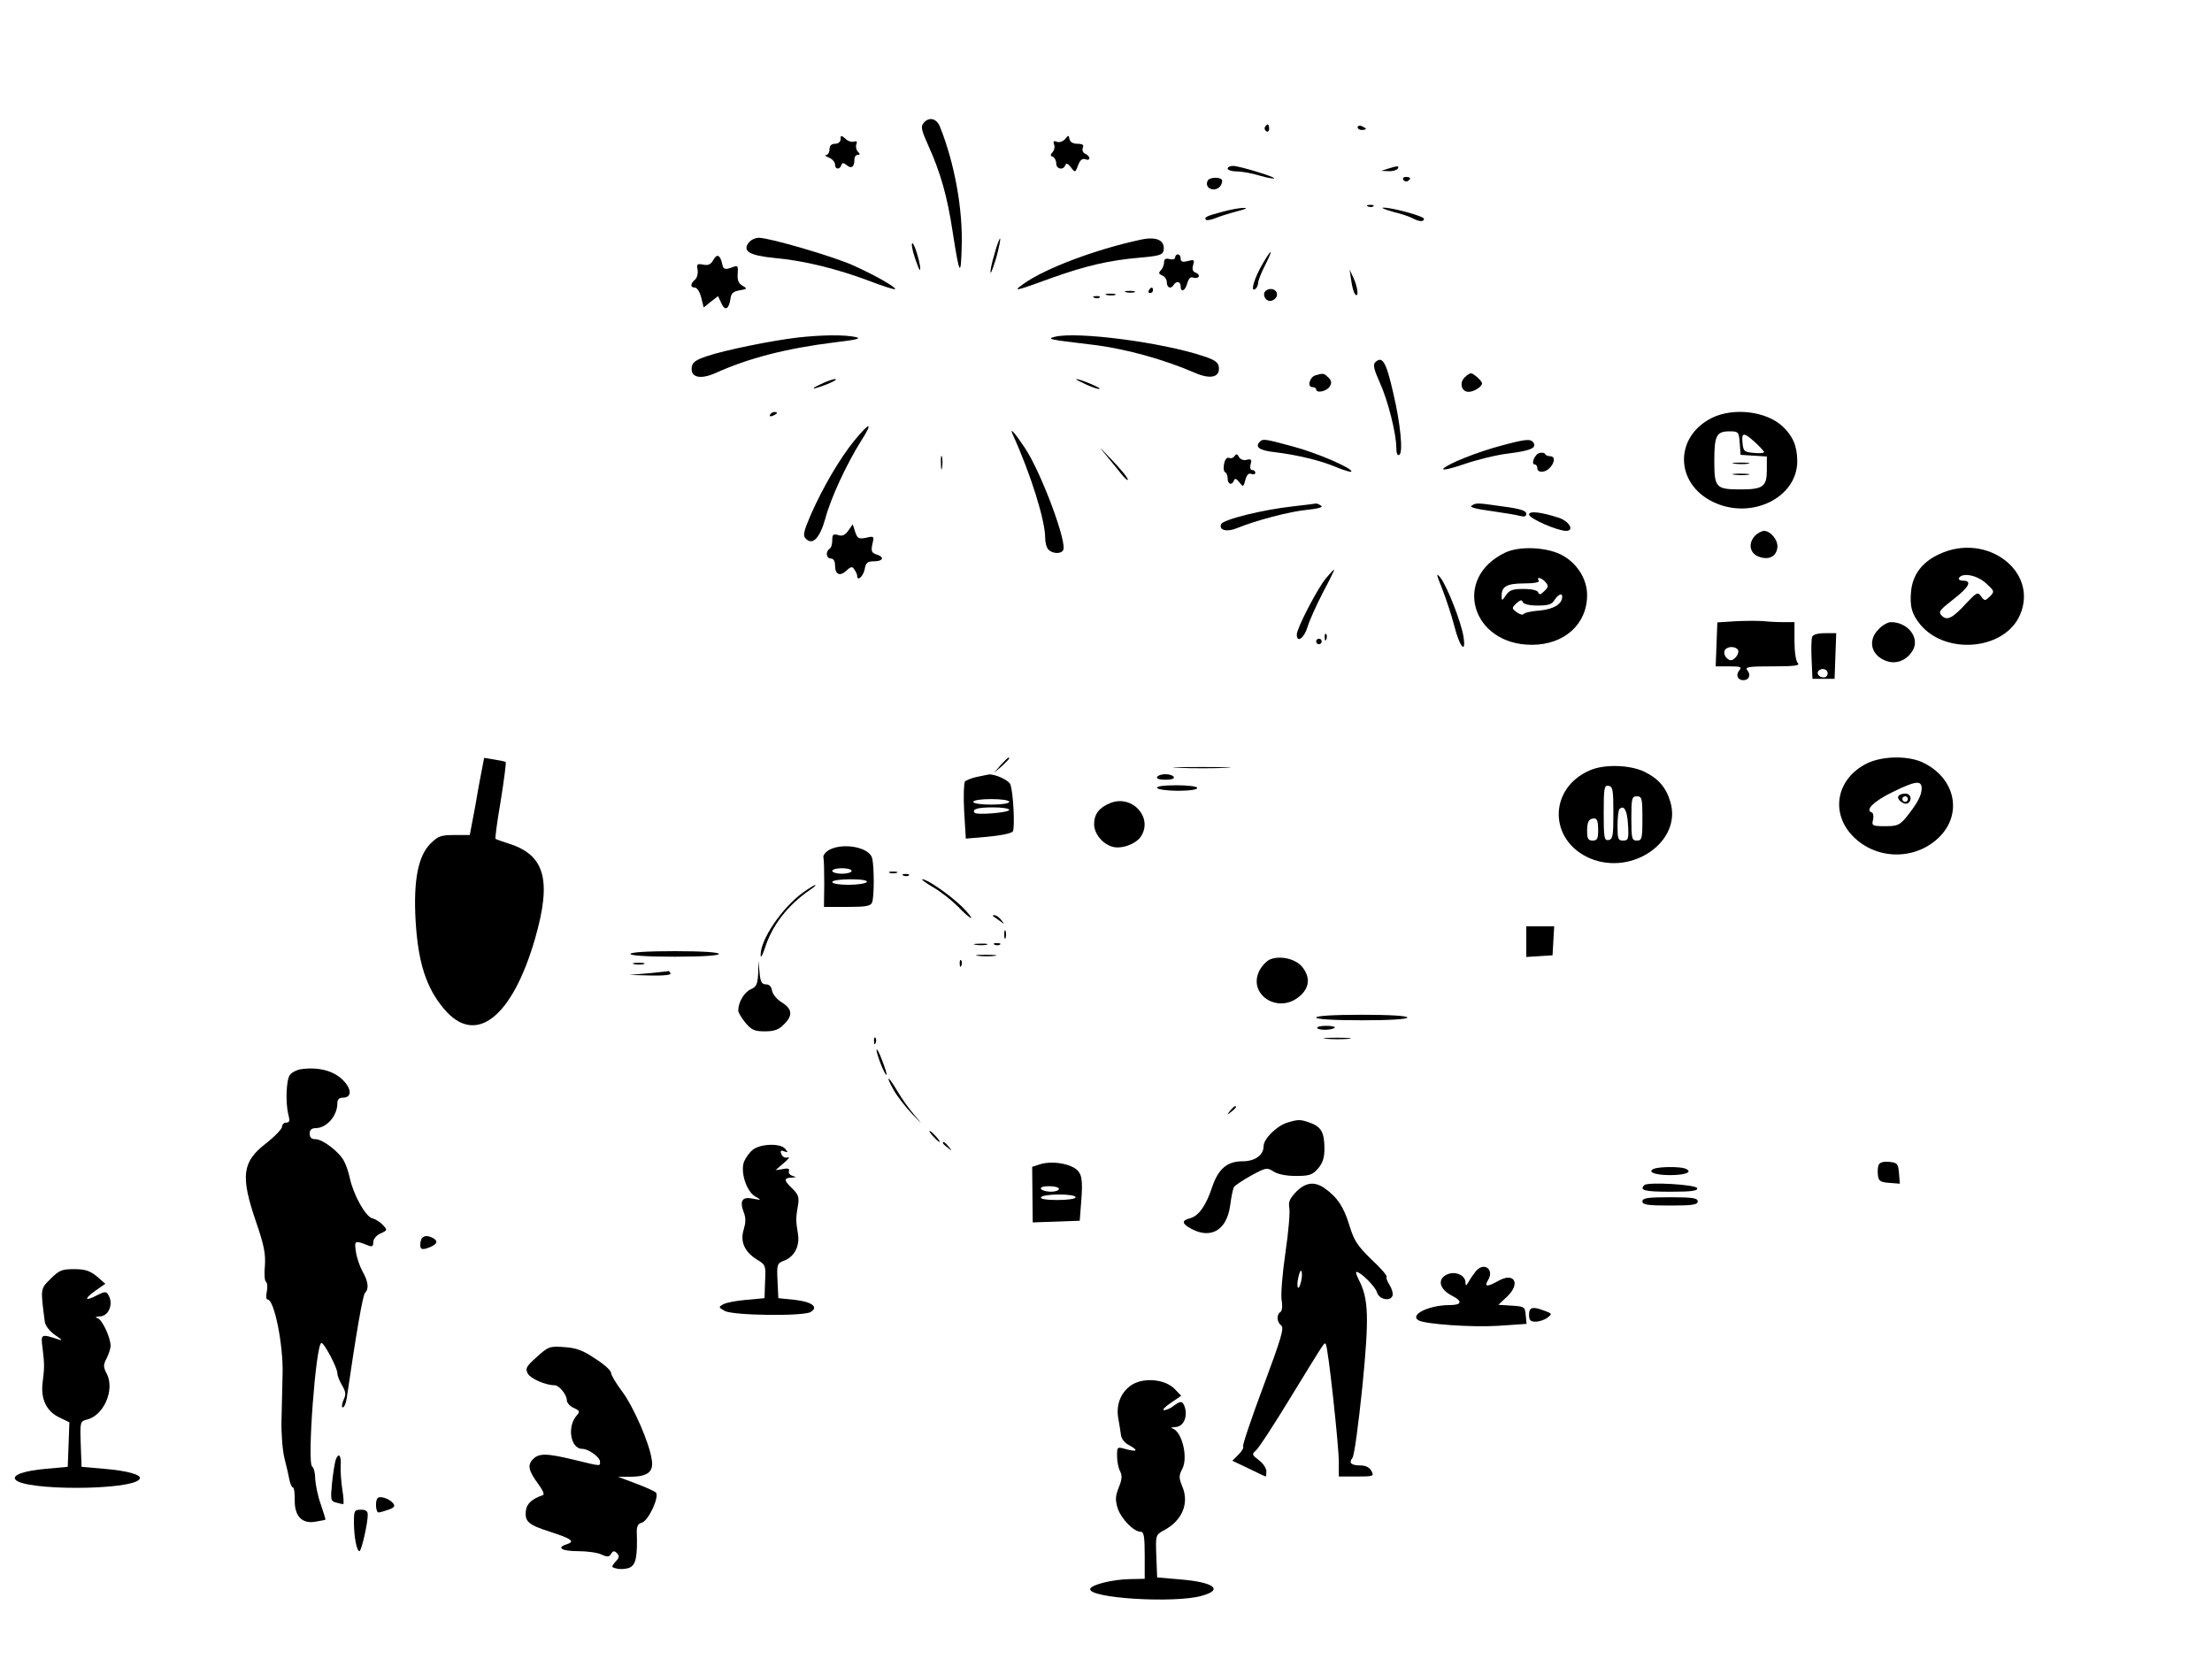 <?xml version="1.0" standalone="no"?>
<!DOCTYPE svg PUBLIC "-//W3C//DTD SVG 20010904//EN"
 "http://www.w3.org/TR/2001/REC-SVG-20010904/DTD/svg10.dtd">
<svg version="1.0" xmlns="http://www.w3.org/2000/svg"
 width="800pt" height="600pt" viewBox="0 0 800 600"
 preserveAspectRatio="xMidYMid meet">

<g transform="translate(0,600) scale(0.1,-0.1)"
fill="#000000" stroke="none">
<path d="M3340 5555 c-11 -13 -7 -27 18 -83 43 -95 68 -182 87 -308 25 -161
30 -169 33 -59 5 138 -26 306 -79 438 -13 30 -40 35 -59 12z"/>
<path d="M4575 5541 c-3 -5 -1 -12 5 -16 5 -3 10 1 10 9 0 18 -6 21 -15 7z"/>
<path d="M4910 5540 c0 -6 7 -10 15 -10 8 0 15 2 15 4 0 2 -7 6 -15 10 -8 3
-15 1 -15 -4z"/>
<path d="M3040 5497 c0 -10 -8 -17 -20 -17 -13 0 -20 -7 -20 -20 0 -11 -6 -20
-12 -21 -7 0 -3 -4 10 -9 12 -5 22 -16 22 -25 0 -18 17 -20 23 -2 3 9 7 9 19
0 17 -15 28 -7 28 19 0 10 5 18 12 18 9 0 9 3 1 11 -6 6 -9 18 -6 27 4 10 2
13 -8 10 -8 -3 -22 1 -31 10 -16 14 -18 13 -18 -1z"/>
<path d="M3852 5497 c-8 -9 -21 -13 -29 -10 -12 5 -15 2 -11 -9 4 -9 1 -21 -5
-28 -9 -10 -9 -14 1 -17 6 -3 12 -13 12 -24 0 -21 26 -26 33 -6 3 8 9 6 20 -8
15 -20 16 -20 26 7 7 19 15 26 26 22 8 -3 15 -2 15 4 0 5 -7 12 -15 16 -8 3
-12 12 -9 21 5 11 -1 15 -19 15 -16 0 -27 6 -29 17 -3 15 -4 15 -16 0z"/>
<path d="M4440 5390 c0 -5 15 -10 33 -10 19 0 56 -7 82 -15 27 -8 51 -12 53
-10 5 5 -126 45 -149 45 -10 0 -19 -4 -19 -10z"/>
<path d="M5020 5390 l-25 -8 27 -1 c15 -1 30 4 33 9 7 11 0 11 -35 0z"/>
<path d="M4367 5345 c-7 -16 4 -30 23 -30 16 0 30 14 30 31 0 15 -48 15 -53
-1z"/>
<path d="M5075 5350 c4 -6 11 -8 16 -5 14 9 11 15 -7 15 -8 0 -12 -5 -9 -10z"/>
<path d="M4948 5253 c7 -3 16 -2 19 1 4 3 -2 6 -13 5 -11 0 -14 -3 -6 -6z"/>
<path d="M4421 5234 c-57 -15 -68 -20 -59 -29 3 -3 18 0 34 6 16 7 52 18 79
25 28 7 39 12 25 12 -14 1 -50 -6 -79 -14z"/>
<path d="M5038 5234 c29 -7 62 -18 72 -24 23 -12 40 -13 40 -1 0 9 -117 41
-147 40 -10 0 6 -7 35 -15z"/>
<path d="M2709 5124 c-26 -32 1 -48 92 -57 104 -9 226 -39 343 -83 49 -19 91
-32 93 -30 6 6 -69 49 -151 86 -70 32 -303 100 -341 100 -13 0 -28 -7 -36 -16z"/>
<path d="M3596 5079 c-10 -33 -16 -63 -13 -65 2 -2 11 24 21 57 9 34 15 63 13
66 -2 2 -12 -24 -21 -58z"/>
<path d="M4125 5133 c-163 -35 -343 -103 -421 -158 -44 -31 -37 -30 100 20
123 44 210 64 317 73 69 6 84 10 87 25 7 38 -25 53 -83 40z"/>
<path d="M3308 5070 c9 -27 17 -48 19 -46 7 6 -19 96 -27 96 -5 0 -1 -22 8
-50z"/>
<path d="M4567 5047 c-30 -51 -46 -104 -28 -93 6 4 11 14 11 22 0 8 11 37 25
64 31 61 26 65 -8 7z"/>
<path d="M2580 5060 c-9 -16 -18 -21 -37 -17 -22 4 -24 2 -20 -19 2 -13 -2
-29 -9 -35 -18 -15 -18 -29 -1 -29 8 0 18 -16 23 -36 l9 -36 26 21 26 20 12
-26 c13 -29 27 -22 33 17 2 19 10 26 33 30 28 5 29 6 10 17 -14 8 -19 20 -17
43 2 27 0 31 -15 25 -31 -12 -37 -10 -41 10 -7 33 -19 39 -32 15z"/>
<path d="M4250 5069 c0 -6 -9 -9 -20 -6 -14 4 -20 0 -20 -12 0 -9 -5 -22 -12
-29 -9 -9 -7 -13 5 -18 9 -3 17 -15 17 -25 0 -20 15 -26 25 -9 9 15 25 12 25
-5 0 -25 17 -17 24 11 5 17 12 24 21 20 8 -3 17 -1 20 3 3 5 -2 12 -11 15 -11
4 -13 13 -9 27 6 19 4 21 -19 15 -19 -5 -26 -3 -26 9 0 8 -4 15 -10 15 -5 0
-10 -5 -10 -11z"/>
<path d="M4887 4985 c3 -22 9 -44 14 -49 14 -16 10 25 -6 59 l-14 30 6 -40z"/>
<path d="M4155 4950 c-3 -5 -1 -10 4 -10 6 0 11 5 11 10 0 6 -2 10 -4 10 -3 0
-8 -4 -11 -10z"/>
<path d="M4580 4950 c-18 -11 -4 -42 17 -38 10 2 19 10 21 19 4 19 -19 31 -38
19z"/>
<path d="M4073 4943 c9 -2 23 -2 30 0 6 3 -1 5 -18 5 -16 0 -22 -2 -12 -5z"/>
<path d="M4003 4933 c9 -2 23 -2 30 0 6 3 -1 5 -18 5 -16 0 -22 -2 -12 -5z"/>
<path d="M3958 4923 c7 -3 16 -2 19 1 4 3 -2 6 -13 5 -11 0 -14 -3 -6 -6z"/>
<path d="M2883 4779 c-93 -11 -261 -45 -326 -67 -39 -13 -53 -22 -55 -39 -6
-38 30 -47 86 -22 120 54 255 89 432 111 78 9 97 14 75 19 -41 9 -125 8 -212
-2z"/>
<path d="M3815 4782 c-31 -8 -22 -10 130 -28 122 -14 263 -53 378 -103 56 -24
90 -15 85 22 -2 17 -16 26 -56 39 -149 50 -457 90 -537 70z"/>
<path d="M4973 4689 c-8 -8 -3 -28 17 -72 30 -66 60 -186 60 -237 0 -20 4 -29
11 -25 14 9 4 113 -22 223 -26 115 -40 137 -66 111z"/>
<path d="M4759 4643 c-22 -5 -33 -43 -13 -43 8 0 14 -4 14 -8 0 -15 38 -8 49
10 8 13 7 21 -5 33 -16 15 -17 16 -45 8z"/>
<path d="M5297 4635 c-21 -21 -10 -54 16 -52 20 1 47 19 47 31 0 8 -31 36 -40
36 -5 0 -15 -7 -23 -15z"/>
<path d="M2965 4609 c-22 -10 -29 -16 -16 -13 37 10 88 33 71 33 -8 0 -33 -9
-55 -20z"/>
<path d="M3929 4609 c24 -11 46 -18 48 -15 4 4 -73 36 -85 35 -4 0 13 -9 37
-20z"/>
<path d="M2785 4500 c-3 -6 1 -7 9 -4 18 7 21 14 7 14 -6 0 -13 -4 -16 -10z"/>
<path d="M6192 4489 c-137 -68 -135 -237 3 -304 137 -67 305 14 305 147 0 54
-16 91 -52 125 -59 56 -178 70 -256 32z m100 -91 l3 -43 48 -3 47 -3 0 -49 c0
-60 -14 -70 -95 -70 -89 0 -95 6 -95 103 0 93 8 107 56 107 31 0 33 -2 36 -42z
m56 2 c17 -16 32 -32 32 -35 0 -4 -17 -5 -37 -3 -35 3 -38 6 -41 36 -4 39 4
40 46 2z"/>
<path d="M6273 4323 c15 -2 37 -2 50 0 12 2 0 4 -28 4 -27 0 -38 -2 -22 -4z"/>
<path d="M6273 4283 c15 -2 37 -2 50 0 12 2 0 4 -28 4 -27 0 -38 -2 -22 -4z"/>
<path d="M3091 4408 c-54 -66 -115 -171 -158 -268 -27 -63 -30 -77 -19 -88 25
-26 51 2 71 73 20 75 77 197 129 280 45 70 33 71 -23 3z"/>
<path d="M3663 4428 c65 -143 117 -310 117 -373 0 -17 5 -36 12 -43 15 -15 45
-16 53 -2 16 25 -78 278 -137 368 -37 56 -59 81 -45 50z"/>
<path d="M3990 4366 c19 -23 47 -57 62 -76 15 -19 27 -30 27 -25 1 6 -27 40
-62 76 -34 36 -46 48 -27 25z"/>
<path d="M4557 4403 c-20 -19 -3 -32 51 -38 84 -10 170 -31 226 -55 27 -11 51
-18 53 -16 10 10 -123 68 -210 91 -99 27 -110 29 -120 18z"/>
<path d="M5432 4389 c-91 -24 -197 -67 -212 -84 -6 -7 25 -1 74 16 46 16 119
34 162 39 80 10 102 20 90 39 -10 15 -28 13 -114 -10z"/>
<path d="M5569 4362 c-18 -3 -34 -42 -18 -42 5 0 9 -6 9 -14 0 -8 8 -13 18
-12 32 2 59 56 28 56 -8 0 -16 4 -18 8 -1 4 -10 6 -19 4z"/>
<path d="M3403 4325 c0 -22 2 -30 4 -17 2 12 2 30 0 40 -3 9 -5 -1 -4 -23z"/>
<path d="M4465 4351 c-4 -7 -13 -10 -20 -7 -8 3 -15 -6 -18 -22 -3 -15 -1 -28
4 -30 5 -2 9 -12 9 -23 0 -21 16 -26 23 -6 3 8 9 6 19 -7 14 -18 15 -18 22 8
5 19 12 26 21 22 8 -3 15 -1 15 4 0 6 -5 10 -11 10 -7 0 -9 9 -6 21 5 17 2 20
-14 16 -11 -3 -23 1 -28 10 -6 12 -10 12 -16 4z"/>
<path d="M4679 4169 c-112 -12 -256 -48 -263 -65 -8 -22 22 -29 58 -14 68 28
190 60 252 66 41 4 61 10 52 15 -7 5 -15 8 -18 8 -3 -1 -39 -5 -81 -10z"/>
<path d="M5322 4171 c-9 -5 17 -12 70 -19 46 -7 93 -14 106 -18 15 -4 22 -2
22 8 0 11 -22 18 -82 26 -98 14 -99 14 -116 3z"/>
<path d="M5530 4139 c0 -14 103 -59 134 -59 31 0 12 34 -25 47 -68 22 -109 26
-109 12z"/>
<path d="M3068 4081 c-12 -17 -22 -21 -37 -16 -18 5 -21 2 -21 -19 0 -14 -4
-28 -10 -31 -15 -10 -12 -35 5 -35 9 0 15 -9 15 -24 0 -34 17 -42 41 -20 17
16 22 16 29 4 6 -8 10 -18 10 -22 0 -22 21 -4 27 22 4 25 10 30 34 30 34 0 39
16 8 25 -17 6 -19 12 -14 37 7 29 6 30 -23 23 -26 -5 -31 -3 -39 21 l-9 28
-16 -23z"/>
<path d="M6346 4061 c-25 -28 -17 -64 17 -75 34 -12 61 1 65 33 4 26 -24 61
-48 61 -9 0 -25 -9 -34 -19z"/>
<path d="M5445 4002 c-194 -91 -124 -334 95 -334 117 0 200 74 200 180 0 60
-39 119 -96 147 -56 27 -149 30 -199 7z m145 -108 c11 -12 10 -18 -5 -32 -13
-13 -19 -14 -22 -4 -3 7 -23 12 -53 12 -38 0 -51 -4 -63 -22 -15 -22 -16 -22
-16 -3 -1 34 19 45 82 45 36 0 56 4 52 10 -10 16 11 11 25 -6z m60 -52 c0 -26
-30 -45 -81 -50 -30 -2 -56 -8 -59 -13 -3 -4 -14 -1 -25 7 -18 14 -18 15 -1
32 14 12 20 14 23 5 3 -8 24 -13 54 -13 38 0 52 4 61 20 13 20 28 27 28 12z"/>
<path d="M7014 3996 c-61 -28 -95 -72 -102 -131 -6 -57 2 -86 34 -125 94 -111
306 -90 360 37 67 157 -121 299 -292 219z m168 -105 c32 -29 32 -30 15 -48
-18 -17 -19 -17 -32 0 -12 17 -16 15 -52 -23 -51 -56 -71 -66 -90 -47 -14 14
-9 20 41 59 58 45 70 68 35 68 -11 0 -17 5 -14 10 13 20 65 10 97 -19z"/>
<path d="M4795 3908 c-30 -36 -105 -180 -105 -203 0 -32 27 -13 39 28 7 23 32
79 56 125 24 45 42 82 40 82 -2 0 -15 -14 -30 -32z"/>
<path d="M5216 3870 c14 -36 34 -96 44 -135 19 -75 43 -103 33 -38 -8 52 -59
182 -83 213 -17 21 -16 15 6 -40z"/>
<path d="M6273 3753 l-62 -4 -3 -79 -3 -80 49 0 c41 0 47 -2 36 -15 -13 -16
-6 -35 15 -35 21 0 28 19 15 35 -11 13 2 15 91 15 80 0 100 3 91 12 -7 7 -12
40 -12 80 l0 68 -42 0 c-24 0 -59 2 -78 4 -19 1 -63 1 -97 -1z m13 -104 c3 -6
-1 -18 -9 -27 -13 -12 -19 -13 -31 -3 -8 7 -12 19 -9 27 6 17 39 19 49 3z"/>
<path d="M6795 3725 c-40 -39 -30 -92 23 -114 36 -15 75 -2 98 34 30 45 -14
105 -77 105 -11 0 -31 -11 -44 -25z"/>
<path d="M4791 3694 c0 -11 3 -14 6 -6 3 7 2 16 -1 19 -3 4 -6 -2 -5 -13z"/>
<path d="M6554 3697 c-3 -8 -4 -45 -2 -83 l3 -69 40 0 40 0 3 83 3 82 -41 0
c-25 0 -43 -5 -46 -13z m56 -132 c0 -8 -6 -15 -14 -15 -17 0 -28 14 -19 24 12
12 33 6 33 -9z"/>
<path d="M4760 3680 c0 -5 5 -10 10 -10 6 0 10 5 10 10 0 6 -4 10 -10 10 -5 0
-10 -4 -10 -10z"/>
<path d="M1740 3202 c-6 -31 -13 -68 -15 -82 -2 -14 -9 -51 -15 -82 l-11 -58
-56 0 c-49 0 -59 -4 -87 -32 -44 -45 -61 -132 -53 -277 9 -152 38 -243 103
-320 113 -135 246 -33 329 254 61 212 36 303 -95 344 -25 8 -47 16 -48 17 -2
1 6 64 19 138 12 75 20 138 18 140 -2 2 -21 6 -41 9 l-37 6 -11 -57z"/>
<path d="M3619 3233 l-24 -28 28 24 c25 23 32 31 24 31 -2 0 -14 -12 -28 -27z"/>
<path d="M6752 3239 c-111 -55 -134 -180 -49 -265 84 -84 222 -86 308 -4 87
83 63 212 -52 270 -53 28 -150 27 -207 -1z m198 -90 c0 -25 -15 -53 -52 -100
-27 -33 -34 -37 -80 -37 -47 0 -49 2 -44 23 3 13 1 25 -5 27 -25 8 9 41 75 73
83 41 106 44 106 14z"/>
<path d="M6866 3121 c-8 -12 21 -34 34 -26 17 11 11 35 -9 35 -11 0 -22 -4
-25 -9z m34 -11 c0 -5 -4 -10 -10 -10 -5 0 -10 5 -10 10 0 6 5 10 10 10 6 0
10 -4 10 -10z"/>
<path d="M4263 3223 c48 -2 125 -2 170 0 45 1 6 3 -88 3 -93 0 -130 -2 -82 -3z"/>
<path d="M5750 3214 c-151 -65 -150 -255 2 -319 153 -63 332 63 289 205 -15
52 -44 85 -94 109 -52 25 -145 28 -197 5z m85 -154 c0 -82 -2 -95 -17 -98 -16
-3 -18 7 -18 98 0 91 2 101 18 98 15 -3 17 -16 17 -98z m105 -20 c0 -73 -2
-80 -20 -80 -18 0 -20 7 -20 80 0 73 2 80 20 80 18 0 20 -7 20 -80z m-52 -23
c3 -52 1 -57 -18 -57 -18 0 -20 6 -20 53 0 30 3 57 7 61 17 16 28 -5 31 -57z
m-108 -17 c0 -33 -3 -40 -20 -40 -16 0 -20 7 -20 33 0 36 6 47 27 47 9 0 13
-13 13 -40z"/>
<path d="M3532 3190 c-19 -4 -37 -12 -42 -16 -4 -5 -6 -53 -3 -108 l6 -99 81
7 c44 4 84 12 89 19 8 12 2 142 -9 170 -5 15 -55 38 -78 36 -6 -1 -26 -5 -44
-9z m118 -90 c0 -6 -28 -10 -65 -10 -37 0 -65 4 -65 10 0 6 28 10 65 10 37 0
65 -4 65 -10z m0 -29 c0 -10 -120 -20 -126 -10 -8 13 12 19 68 19 32 0 58 -4
58 -9z"/>
<path d="M4185 3190 c-4 -6 8 -10 30 -10 22 0 34 4 30 10 -3 6 -17 10 -30 10
-13 0 -27 -4 -30 -10z"/>
<path d="M4185 3150 c3 -5 37 -10 76 -10 39 0 69 4 69 10 0 6 -32 10 -76 10
-47 0 -73 -4 -69 -10z"/>
<path d="M4014 3095 c-39 -16 -57 -40 -57 -75 0 -33 26 -68 62 -81 31 -12 86
6 106 34 48 69 -31 156 -111 122z"/>
<path d="M3000 2927 c-14 -8 -24 -20 -22 -28 2 -7 3 -51 3 -96 l-1 -83 84 0
c67 0 85 3 90 16 8 20 8 132 0 161 -11 39 -103 56 -154 30z m80 -77 c0 -5 -16
-10 -35 -10 -19 0 -35 5 -35 10 0 6 16 10 35 10 19 0 35 -4 35 -10z m55 -40
c-3 -5 -33 -10 -66 -10 -33 0 -59 4 -59 10 0 6 29 10 66 10 41 0 63 -4 59 -10z"/>
<path d="M3218 2843 c6 -2 18 -2 25 0 6 3 1 5 -13 5 -14 0 -19 -2 -12 -5z"/>
<path d="M3268 2833 c7 -3 16 -2 19 1 4 3 -2 6 -13 5 -11 0 -14 -3 -6 -6z"/>
<path d="M3375 2791 c28 -16 68 -48 90 -70 21 -23 43 -41 47 -41 4 0 -11 19
-34 42 -45 43 -124 98 -142 98 -6 0 12 -13 39 -29z"/>
<path d="M2904 2772 c-77 -56 -155 -172 -153 -227 0 -11 6 -1 14 22 26 85 83
159 165 215 14 9 22 17 19 17 -3 1 -24 -12 -45 -27z"/>
<path d="M3591 2687 c2 -1 13 -9 24 -17 19 -14 19 -14 6 3 -7 9 -18 17 -24 17
-6 0 -8 -1 -6 -3z"/>
<path d="M5520 2594 l0 -55 48 3 47 3 3 53 3 52 -50 0 -51 0 0 -56z"/>
<path d="M3632 2620 c0 -14 2 -19 5 -12 2 6 2 18 0 25 -3 6 -5 1 -5 -13z"/>
<path d="M3528 2583 c12 -2 30 -2 40 0 9 3 -1 5 -23 4 -22 0 -30 -2 -17 -4z"/>
<path d="M3598 2583 c7 -3 16 -2 19 1 4 3 -2 6 -13 5 -11 0 -14 -3 -6 -6z"/>
<path d="M2280 2550 c0 -6 60 -10 160 -10 100 0 160 4 160 10 0 6 -60 10 -160
10 -100 0 -160 -4 -160 -10z"/>
<path d="M3538 2543 c18 -2 45 -2 60 0 15 2 0 4 -33 4 -33 0 -45 -2 -27 -4z"/>
<path d="M4593 2530 c-12 -5 -29 -23 -38 -40 -44 -86 67 -159 144 -94 38 31
41 71 9 109 -25 28 -79 40 -115 25z"/>
<path d="M3471 2514 c0 -11 3 -14 6 -6 3 7 2 16 -1 19 -3 4 -6 -2 -5 -13z"/>
<path d="M2293 2513 c9 -2 25 -2 35 0 9 3 1 5 -18 5 -19 0 -27 -2 -17 -5z"/>
<path d="M2742 2479 c-2 -38 -6 -48 -27 -57 -24 -11 -45 -47 -45 -77 0 -7 12
-27 26 -44 22 -26 33 -31 70 -31 34 0 51 6 69 25 33 32 31 56 -8 80 -18 11
-33 30 -35 43 -2 14 -10 22 -22 22 -15 0 -20 9 -23 43 l-4 42 -1 -46z"/>
<path d="M2345 2480 l-70 -6 78 -2 c50 -1 76 2 72 8 -3 6 -7 9 -8 8 -1 -1 -33
-4 -72 -8z"/>
<path d="M4760 2320 c0 -6 62 -10 165 -10 103 0 165 4 165 10 0 6 -62 10 -165
10 -103 0 -165 -4 -165 -10z"/>
<path d="M4764 2282 c5 -9 53 -8 63 1 3 4 -10 7 -31 7 -20 0 -35 -4 -32 -8z"/>
<path d="M3161 2234 c0 -11 3 -14 6 -6 3 7 2 16 -1 19 -3 4 -6 -2 -5 -13z"/>
<path d="M4798 2243 c23 -2 59 -2 80 0 20 2 1 4 -43 4 -44 0 -61 -2 -37 -4z"/>
<path d="M3170 2203 c0 -16 31 -95 36 -90 2 2 -5 25 -16 53 -10 27 -19 43 -20
37z"/>
<path d="M1088 2133 c-14 -2 -32 -11 -39 -20 -14 -16 -17 -101 -6 -145 6 -22
4 -28 -8 -28 -8 0 -15 -7 -15 -15 0 -8 -27 -36 -59 -61 -85 -66 -92 -117 -35
-283 29 -84 35 -116 32 -159 -3 -29 -1 -55 4 -58 5 -3 6 -19 3 -35 -4 -17 -2
-29 3 -29 24 0 57 -165 54 -269 -1 -47 -3 -124 -4 -171 -1 -47 4 -107 11 -135
7 -27 15 -62 18 -78 3 -15 9 -27 13 -27 4 0 6 -21 6 -46 -1 -58 27 -87 77 -77
18 3 33 6 34 7 1 1 -7 26 -17 56 -11 30 -19 72 -20 92 0 20 -5 40 -11 44 -19
11 13 440 33 447 9 3 58 -89 58 -109 0 -9 8 -29 17 -44 14 -24 15 -34 5 -54
-6 -15 -7 -26 -2 -26 5 0 11 15 14 33 33 228 58 373 66 381 15 15 12 41 -9 78
-10 18 -21 50 -24 72 -6 40 -4 41 46 21 13 -5 17 -2 17 12 0 12 11 25 26 32
25 11 26 13 9 30 -9 11 -27 22 -39 25 -24 6 -68 85 -81 146 -4 19 -13 47 -21
61 -17 33 -77 79 -103 79 -14 0 -21 6 -21 20 0 14 7 20 23 20 39 1 77 45 77
89 0 14 6 21 19 21 35 0 34 32 -1 66 -34 32 -87 46 -150 37z"/>
<path d="M3232 2058 c13 -23 43 -62 68 -88 38 -39 39 -40 9 -5 -20 23 -48 62
-63 88 -34 58 -46 62 -14 5z"/>
<path d="M4449 1983 c-13 -16 -12 -17 4 -4 9 7 17 15 17 17 0 8 -8 3 -21 -13z"/>
<path d="M4656 1940 c-39 -12 -86 -59 -86 -85 0 -33 -31 -55 -77 -55 -55 0
-87 -28 -109 -93 -22 -67 -49 -105 -80 -113 -32 -8 -30 -20 6 -39 71 -37 127
-3 139 85 4 31 10 61 14 67 4 6 32 25 63 42 53 29 57 29 80 14 16 -10 46 -16
81 -16 49 0 60 4 80 27 17 20 23 39 23 72 0 58 -12 79 -51 93 -36 13 -43 13
-83 1z"/>
<path d="M3375 1890 c10 -11 20 -20 23 -20 3 0 -3 9 -13 20 -10 11 -20 20 -23
20 -3 0 3 -9 13 -20z"/>
<path d="M3410 1866 c0 -2 8 -10 18 -17 15 -13 16 -12 3 4 -13 16 -21 21 -21
13z"/>
<path d="M2723 1842 c-12 -9 -26 -29 -32 -43 -14 -37 8 -107 40 -126 24 -14
24 -14 -9 -8 -38 8 -48 -8 -32 -50 8 -20 7 -37 0 -61 -14 -43 2 -81 47 -109
32 -19 33 -22 30 -80 l-2 -60 -65 -6 c-36 -3 -74 -10 -84 -16 -18 -10 -18 -11
5 -24 29 -17 285 -20 311 -4 30 18 4 37 -58 44 l-59 6 -3 63 c-3 58 -1 63 22
72 39 14 59 53 52 97 -8 47 -8 59 0 104 5 29 1 39 -20 60 -32 30 -32 39 -3 40
18 1 18 2 4 6 -10 3 -16 10 -14 17 4 9 -3 12 -21 8 l-27 -4 30 26 c17 14 23
23 14 20 -10 -3 -19 2 -23 12 -5 12 -2 15 10 10 14 -5 15 -4 4 9 -17 21 -89
19 -117 -3z"/>
<path d="M3764 1790 l-31 -10 1 -100 1 -101 85 3 85 3 5 65 c7 86 3 108 -23
125 -30 19 -86 26 -123 15z m66 -90 c0 -5 -13 -10 -29 -10 -17 0 -33 5 -36 10
-4 6 8 10 29 10 20 0 36 -4 36 -10z m60 -30 c0 -6 -29 -10 -66 -10 -41 0 -63
4 -59 10 3 6 33 10 66 10 33 0 59 -4 59 -10z"/>
<path d="M6794 1786 c-3 -8 -4 -25 -2 -38 2 -19 10 -24 41 -26 l38 -3 -3 38
c-3 35 -6 38 -36 41 -21 2 -34 -2 -38 -12z"/>
<path d="M5982 1773 c-27 -11 3 -23 58 -23 58 0 85 12 54 24 -18 7 -93 7 -112
-1z"/>
<path d="M4688 1690 c-23 -24 -29 -37 -25 -58 3 -15 -3 -88 -14 -162 -11 -74
-17 -151 -14 -171 4 -22 2 -40 -4 -44 -15 -9 -14 -36 3 -49 11 -9 -1 -48 -65
-220 -43 -115 -76 -213 -73 -217 3 -5 -5 -18 -17 -30 l-22 -22 59 -28 c32 -16
60 -29 62 -29 1 0 2 9 2 19 0 11 -12 29 -27 40 -25 19 -26 22 -12 34 9 6 67
95 129 197 130 212 119 195 125 188 8 -7 47 -366 47 -425 l0 -53 64 0 c62 0
64 1 54 20 -7 13 -21 20 -39 20 -34 0 -44 9 -30 27 7 7 22 122 36 256 25 254
23 320 -13 389 -8 16 -12 28 -8 28 15 0 69 -54 74 -74 7 -25 47 -34 56 -13 3
9 -2 26 -10 39 -9 14 -14 27 -11 30 3 3 -21 32 -55 63 -51 50 -63 68 -80 124
-20 66 -44 102 -90 134 -36 25 -68 21 -102 -13z m17 -327 c-9 -37 -18 -20 -9
19 4 18 9 27 11 20 3 -7 2 -24 -2 -39z"/>
<path d="M5947 1714 c-19 -19 1 -24 94 -24 76 0 100 3 97 13 -5 13 -178 23
-191 11z"/>
<path d="M5940 1655 c0 -12 18 -15 100 -15 82 0 100 3 100 15 0 12 -18 15
-100 15 -82 0 -100 -3 -100 -15z"/>
<path d="M1527 1523 c-4 -3 -7 -15 -7 -25 0 -15 5 -18 23 -13 34 11 44 24 27
35 -18 11 -34 13 -43 3z"/>
<path d="M5338 1403 c-8 -10 -20 -27 -26 -38 -10 -17 -11 -17 -12 -3 0 26 -37
42 -66 29 -37 -17 -29 -53 17 -77 40 -20 36 -34 -8 -34 -75 0 -146 -35 -113
-55 23 -14 194 -26 288 -20 l103 7 -3 32 c-3 30 -5 31 -51 34 l-48 3 31 29
c51 48 27 91 -32 57 -39 -22 -51 -21 -37 2 25 39 -13 69 -43 34z"/>
<path d="M183 1375 c-37 -37 -37 -33 -21 -155 2 -15 17 -34 38 -49 19 -12 27
-20 17 -17 -70 23 -70 23 -63 -30 7 -60 7 -68 0 -125 -7 -59 14 -104 62 -126
l35 -17 -3 -81 -3 -80 -77 -7 c-80 -7 -123 -22 -113 -38 26 -42 424 -41 450 1
10 15 -44 30 -130 37 l-80 7 -3 82 c-3 81 -2 83 23 89 60 15 100 106 72 164
-14 26 -14 34 -1 58 7 15 14 35 14 44 0 31 -31 97 -48 101 -10 3 -6 5 9 6 33
1 51 47 30 79 -7 12 -14 11 -41 -3 -44 -23 -47 -13 -5 17 l36 25 -31 27 c-25
20 -42 26 -82 26 -44 0 -54 -4 -85 -35z"/>
<path d="M5530 1245 c0 -19 5 -25 23 -25 13 0 32 6 43 14 18 14 18 15 -9 25
-44 17 -57 14 -57 -14z"/>
<path d="M1941 1092 c-38 -34 -42 -41 -32 -60 10 -18 64 -42 97 -42 16 0 44
-34 44 -54 0 -9 11 -22 25 -28 22 -10 23 -13 11 -27 -36 -40 -23 -121 20 -121
22 0 64 -30 64 -46 0 -17 7 -18 -92 6 -103 25 -130 25 -152 1 -19 -21 -14 -41
22 -90 14 -19 22 -36 16 -38 -40 -14 -59 -31 -62 -56 -5 -40 9 -52 88 -77 77
-25 91 -35 60 -45 -39 -12 -19 -25 40 -25 32 0 71 -5 85 -12 22 -10 28 -9 35
2 7 12 12 12 21 3 10 -10 9 -17 -5 -31 -16 -19 -16 -20 5 -25 11 -3 32 -2 45
3 24 10 30 39 27 132 0 18 5 28 18 31 24 6 65 95 51 109 -5 5 -38 20 -73 33
l-64 24 46 0 c62 1 84 18 76 63 -9 61 -67 193 -108 247 -21 28 -39 58 -39 66
0 8 -25 31 -57 51 -44 30 -68 39 -112 42 -53 4 -58 2 -100 -36z"/>
<path d="M4094 992 c-39 -25 -58 -70 -50 -119 4 -21 8 -49 10 -62 1 -14 14
-30 30 -38 35 -19 29 -25 -12 -14 -32 9 -32 9 -32 -25 0 -20 5 -44 11 -55 8
-16 7 -30 -5 -59 -12 -30 -13 -45 -4 -74 12 -38 58 -86 84 -86 11 0 14 -18 14
-85 l0 -85 -52 -1 c-64 -1 -140 -20 -145 -35 -11 -34 306 -54 405 -25 78 22
42 49 -81 59 l-82 7 -3 77 c-3 75 -2 77 25 92 68 35 95 98 69 160 -13 32 -13
39 1 66 20 42 -3 134 -37 144 -8 2 -3 4 11 5 29 1 45 36 34 72 -8 23 -15 24
-41 4 -10 -8 -26 -15 -34 -15 -8 0 3 12 24 26 l38 26 -25 26 c-35 34 -109 41
-153 14z"/>
<path d="M1215 723 c-4 -10 -10 -48 -14 -85 -6 -62 -5 -67 14 -72 11 -3 23 -6
26 -6 3 0 2 24 -3 53 -4 28 -7 66 -6 84 3 37 -6 52 -17 26z"/>
<path d="M1366 582 c-10 -9 -7 -52 3 -52 5 0 22 5 36 10 22 8 25 13 16 24 -13
16 -47 27 -55 18z"/>
<path d="M1280 496 c0 -53 10 -106 20 -106 7 0 30 99 30 132 0 13 -7 18 -25
18 -23 0 -25 -4 -25 -44z"/>
</g>
</svg>
